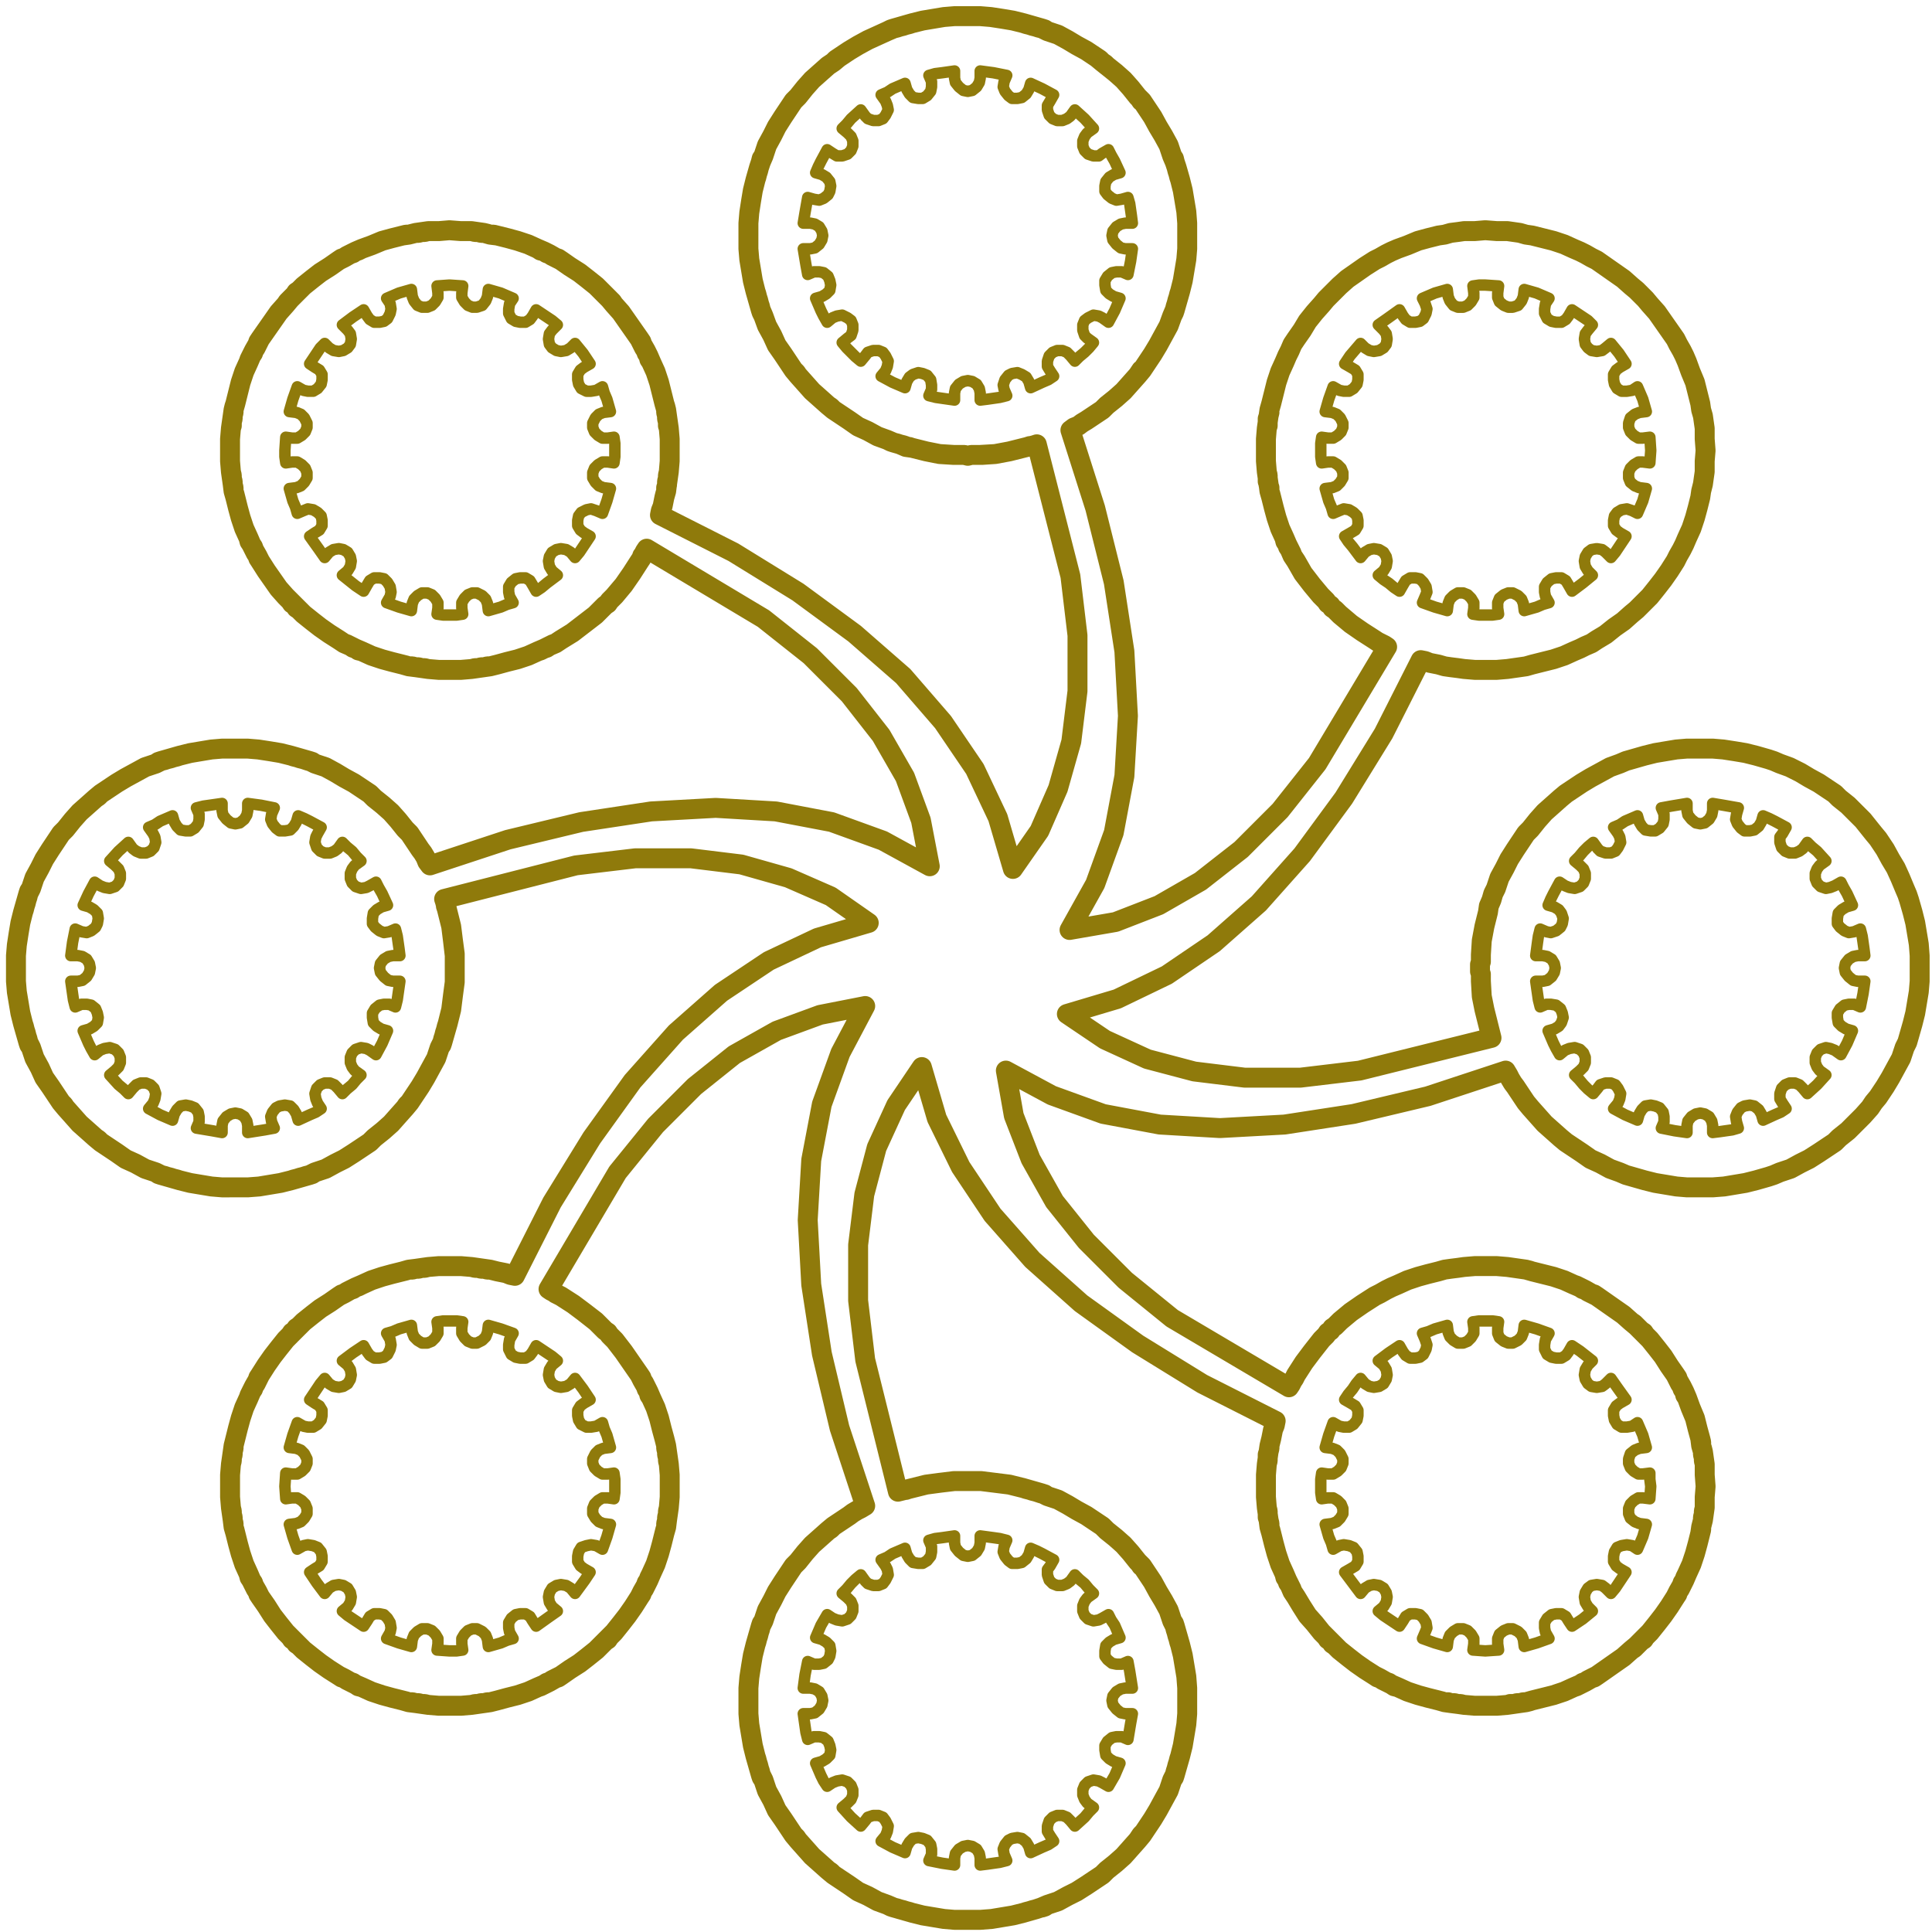 <svg xmlns="http://www.w3.org/2000/svg" width="200" height="200" viewBox="0 0 200 200"><g fill="none" stroke="#8f7a0b" stroke-linecap="round" stroke-linejoin="round" stroke-miterlimit="10"><path d="M158.979 101.58h.732l.458-.092.458-.366.275-.458.092-.458-.092-.458-.275-.457-.458-.275-.458-.092h-.732l.183-1.373.092-.641.183-.733.64.275.459.091.55-.183.457-.366.183-.366.092-.55-.183-.55-.275-.366-.458-.274-.641-.183.275-.642.274-.549.641-1.19.55.366.458.183.55.092.549-.184.366-.366.183-.458v-.55l-.183-.457-.366-.366-.55-.458.458-.458.458-.55.458-.457.55-.458.457.64.275.275.55.184h.549l.458-.184.274-.366.275-.55-.091-.549-.184-.366-.457-.641.64-.275.55-.366 1.282-.55.183.641.275.458.366.367.55.091h.458l.457-.275.367-.457.091-.458v-.55l-.274-.64 1.007-.184 1.648-.275v.733l.092.458.366.458.458.366.458.092.458-.092.458-.366.274-.458.092-.458v-.733l1.099.184 1.557.274-.184.641-.091.55.183.458.366.457.367.275h.55l.457-.091.458-.367.275-.458.183-.64.64.274.55.275 1.19.64-.366.642-.274.366v.55l.183.55.366.365.458.184h.55l.457-.184.367-.274.457-.641.458.458.55.457.916 1.008-.642.458-.274.366-.183.458v.55l.183.457.366.366.55.184.457-.092.458-.183.641-.366.275.549.366.641.55 1.19-.641.184-.458.274-.366.367-.092.55v.549l.275.366.458.366.457.183.55-.091.64-.275.184.733.092.64.091.642.092.732h-.733l-.458.092-.458.275-.366.457-.091.458.091.458.366.458.458.366.458.092h.733l-.183 1.282-.275 1.374-.641-.275h-.55l-.457.091-.458.367-.275.458v.458l.092.549.366.366.458.275.64.183-.549 1.282-.64 1.19-.642-.457-.458-.183-.457-.092-.55.183-.366.367-.183.457v.55l.183.458.274.366.642.458-.916 1.007-1.008.916-.457-.55-.367-.366-.458-.183h-.55l-.457.183-.366.367-.183.549v.55l.274.457.367.55-.55.366-.64.275-1.191.55-.183-.642-.275-.458-.458-.366-.458-.092-.55.092-.366.183-.366.458-.183.458.091.55.184.64-.641.184-.641.091-.641.092-.733.091v-.732l-.092-.458-.274-.458-.458-.275-.458-.091-.458.091-.458.275-.366.458-.092.458v.732l-1.282-.183-1.373-.275.274-.64v-.55l-.091-.458-.367-.458-.457-.183-.458-.092-.55.092-.366.366-.275.458-.183.641-.641-.275-.641-.274-1.19-.641.457-.55.184-.458.091-.549-.275-.55-.274-.366-.458-.183h-.55l-.55.183-.274.367-.458.549-.55-.458-.457-.458-.458-.55-.458-.457.55-.458.366-.366.183-.458v-.55l-.183-.457-.366-.367-.55-.183-.55.092-.457.183-.55.458-.366-.641-.275-.55-.549-1.282.641-.183.458-.275.275-.366.183-.55-.092-.457-.183-.458-.458-.367-.55-.091h-.457l-.641.275-.183-.733-.092-.641-.092-.641-.091-.641M136.726 153.87v-.733l.092-.641.64.091h.55l.458-.275.366-.366.184-.458v-.458l-.275-.549-.366-.366-.458-.183-.733-.092.183-.641.183-.641.458-1.282.641.366.458.092h.55l.457-.275.367-.458.091-.458v-.55l-.274-.457-.458-.275-.641-.366.366-.55.458-.549.366-.55.458-.549.458.55.458.274.458.092.55-.092.457-.274.275-.458.091-.458-.091-.55-.275-.458-.55-.457 1.1-.825.549-.366.55-.366.366.64.274.367.458.275h.55l.458-.092.366-.274.275-.55.091-.458-.183-.55-.275-.64.641-.183.641-.275 1.282-.366.092.732.183.458.366.366.458.275h.55l.458-.183.366-.366.275-.458v-.55l-.092-.64.641-.092h1.374l.64.091-.09.641v.55l.182.458.458.366.458.183h.458l.55-.275.366-.366.183-.458.091-.732.641.183.641.183 1.283.458-.367.64-.091.55v.458l.274.55.458.274.458.092h.55l.457-.275.275-.366.366-.641.825.55 1.282 1.007-.458.457-.275.458-.091.55.091.458.275.458.366.274.55.092.549-.092.366-.274.55-.55.64.916.917 1.282-.641.366-.367.275-.274.458v.55l.091.457.275.458.458.275h.55l.549-.092.549-.366.275.64.274.642.367 1.282-.733.092-.458.183-.458.366-.183.55v.457l.183.458.367.366.458.275h.457l.733-.091v.64l.092.733-.092 1.282-.733-.091h-.457l-.458.274-.367.367-.183.458v.55l.183.457.458.366.458.183.733.092-.183.641-.184.641-.549 1.282-.55-.366-.549-.092-.55.092-.457.183-.275.458-.091.458v.55l.274.457.367.275.64.366-.366.55-.366.549-.366.55-.458.549-.55-.55-.366-.274-.55-.092-.549.092-.366.274-.275.458-.091.458.091.55.275.457.458.458-1.008.825-1.099.732-.366-.55-.275-.457-.457-.275h-.55l-.458.092-.458.366-.274.458v.55l.091.457.367.641-1.283.458-1.282.366-.091-.732-.183-.458-.367-.366-.55-.275h-.457l-.458.183-.458.366-.183.458v.55l.092.64-1.374.092-1.282-.091.092-.641v-.55l-.275-.458-.366-.366-.458-.183h-.55l-.458.275-.366.366-.183.458-.092.732-.64-.183-.642-.183-1.282-.458.275-.64.183-.459-.091-.55-.275-.457-.366-.366-.458-.092h-.55l-.458.275-.274.458-.367.55-.55-.367-.549-.366-.549-.367-.55-.458.55-.458.275-.457.091-.55-.091-.458-.275-.458-.458-.274-.55-.092-.457.092-.458.274-.458.55-.824-1.1-.824-1.098.64-.366.459-.275.274-.458v-.55l-.091-.457-.367-.458-.457-.183-.55-.092-.458.092-.64.366-.184-.64-.275-.642-.366-1.282.733-.092.458-.183.366-.366.275-.458v-.55l-.184-.457-.366-.367-.458-.274h-.55l-.64.091-.092-.64v-.642M83.155 25.756h.732l.458-.092.458-.366.275-.458.091-.458-.091-.458-.275-.458-.458-.274-.458-.092h-.732l.183-1.099.275-1.556.64.183.55.091.458-.183.458-.366.183-.366.092-.55-.092-.458-.366-.458-.458-.274-.641-.184.275-.64.274-.55.641-1.19.55.366.458.275h.55l.549-.184.366-.366.183-.458v-.55l-.183-.457-.366-.366-.55-.458.458-.458.458-.55 1.007-.915.458.64.275.275.55.184h.549l.458-.184.274-.366.275-.55-.092-.457-.183-.458-.458-.641.641-.275.55-.366 1.282-.55.183.641.275.458.366.367.55.091h.457l.458-.275.367-.457.091-.458v-.55l-.275-.64.641-.184.733-.092.641-.091.641-.092v.733l.092.458.366.458.458.366.458.092.458-.092.457-.366.275-.458.092-.458v-.733l1.373.183 1.374.275-.275.641-.091.55.183.458.366.457.366.275h.55l.458-.091.458-.367.274-.458.184-.64 1.19.549 1.19.64-.366.642-.275.458v.458l.184.55.366.365.458.184h.55l.457-.184.366-.274.458-.641 1.008.915.915 1.008-.64.458-.275.366-.184.458v.55l.184.457.366.366.55.184h.549l.366-.275.641-.367.275.55.366.641.55 1.19-.641.184-.458.274-.367.458-.091.458v.55l.275.366.457.366.458.183.55-.091.64-.183.184.64.092.642.091.64.092.733h-.733l-.458.092-.458.274-.366.458-.092.458.092.458.366.458.458.366.458.092h.733l-.183 1.282-.275 1.374-.641-.275h-.55l-.458.091-.457.367-.275.458v.457l.091.55.367.366.458.275.64.183-.274.641-.275.641-.64 1.19-.642-.457-.366-.183-.55-.092-.55.275-.365.274-.184.458v.55l.184.55.274.274.641.458-.457.55-.458.457-.55.458-.458.458-.458-.55-.366-.366-.458-.183h-.55l-.457.183-.366.366-.184.55v.55l.275.457.367.55-.55.366-.641.275-1.19.55-.184-.642-.274-.458-.458-.274-.458-.184-.55.092-.366.183-.366.458-.183.55.091.457.275.641-.733.183-.64.092-.642.092-.732.091v-.732l-.092-.458-.275-.458-.457-.275-.458-.091-.458.091-.458.275-.366.458-.092.458v.732l-1.282-.183-.641-.092-.733-.183.275-.64v-.459l-.091-.549-.367-.458-.458-.183-.457-.092-.55.184-.366.274-.275.458-.183.641-.641-.275-.641-.274-1.19-.641.457-.55.183-.458.092-.55-.275-.549-.274-.366-.458-.183h-.55l-.55.183-.274.366-.458.55-.55-.458-.457-.458-.458-.458-.458-.55.55-.457.366-.275.183-.55v-.549l-.183-.458-.366-.274-.55-.275-.55.092-.457.183-.55.458-.366-.641-.275-.55-.55-1.282.642-.183.458-.275.366-.366.092-.55-.092-.457-.183-.458-.458-.367-.458-.091h-.55l-.64.275-.183-1.008-.275-1.648M83.155 177.404h.732l.458-.092.458-.366.275-.458.091-.458-.091-.457-.275-.458-.458-.275-.458-.092h-.732l.183-1.373.275-1.374.64.275h.55l.458-.092.458-.366.183-.366.092-.55-.092-.55-.366-.366-.458-.274-.641-.183.275-.641.274-.641.641-1.1.55.367.458.183.55.092.549-.183.366-.367.183-.458v-.55l-.183-.457-.366-.366-.55-.458.458-.458.458-.55.458-.457.55-.458.457.64.275.275.55.184h.549l.458-.184.274-.366.275-.55-.092-.549-.183-.366-.458-.641.641-.275.55-.366 1.282-.55.183.642.275.457.366.367.55.091h.457l.458-.274.367-.458.091-.458v-.55l-.275-.64.641-.184.733-.091.641-.092.641-.092v.733l.092.458.366.458.458.366.458.092.458-.092.457-.366.275-.458.092-.458v-.733l1.373.184.641.091.733.183-.275.641-.091.55.183.458.366.458.366.274h.55l.458-.091.458-.367.274-.457.184-.642.64.275.55.275 1.19.641-.366.641-.275.366v.55l.184.55.366.365.458.184h.55l.457-.184.366-.274.458-.641.458.458.55.457.458.55.457.458-.64.458-.275.366-.184.458v.55l.184.457.366.367.55.183.549-.092.366-.183.641-.366.275.55.366.549.55 1.282-.641.183-.458.274-.367.367-.091.55v.549l.275.366.457.366.458.092h.55l.64-.275.184 1.007.275 1.74h-.733l-.458.092-.458.275-.366.458-.092.457.092.458.366.458.458.366.458.092h.733l-.183 1.007-.275 1.649-.641-.275h-.55l-.458.092-.457.366-.275.458v.458l.091.549.367.366.458.275.64.183-.274.641-.275.641-.64 1.1-.642-.367-.366-.183-.55-.092-.55.183-.365.367-.184.457v.55l.184.458.274.366.641.458-.457.458-.458.55-1.008.915-.458-.55-.366-.366-.458-.183h-.55l-.457.183-.366.367-.184.549v.55l.275.457.367.55-.55.366-.641.275-1.19.55-.184-.642-.274-.458-.458-.366-.458-.091-.55.091-.366.183-.366.458-.183.458.091.55.275.64-.733.184-.64.091-.642.092-.732.091v-.732l-.092-.458-.275-.458-.457-.275-.458-.091-.458.091-.458.275-.366.458-.092.458v.732l-1.282-.183-1.374-.275.275-.64v-.55l-.091-.458-.367-.458-.458-.183-.457-.091-.55.091-.366.366-.275.458-.183.641-1.282-.55-1.19-.64.457-.55.183-.458.092-.549-.275-.55-.274-.366-.458-.183h-.55l-.55.183-.274.367-.458.549-1.007-.916-.916-1.007.55-.458.366-.366.183-.458v-.55l-.183-.457-.366-.367-.55-.183-.55.092-.457.183-.55.366-.366-.55-.275-.549-.55-1.282.642-.183.458-.275.366-.366.092-.55-.092-.457-.183-.458-.458-.366-.458-.092h-.55l-.64.275-.183-.733-.092-.64-.092-.642-.091-.641M29.583 45.261l.641.092h.55l.458-.275.366-.366.183-.458v-.458l-.275-.55-.366-.366-.458-.183-.732-.091.183-.641.183-.641.458-1.282.64.366.459.091h.55l.457-.274.366-.458.092-.458v-.55l-.275-.457-.458-.275-.55-.366.367-.55.367-.55.366-.549.458-.458.458.458.457.275.55.092.458-.092.458-.275.274-.366.092-.55-.092-.549-.274-.366-.55-.55 1.1-.824 1.098-.732.366.64.275.367.458.275h.55l.457-.092.367-.275.274-.55.092-.457-.092-.55-.366-.549 1.282-.55 1.282-.366.092.733.183.458.366.458.458.183h.55l.457-.183.367-.367.274-.458v-.457l-.091-.733 1.282-.092 1.373.092-.091.733v.457l.275.458.366.367.458.183h.458l.55-.183.365-.458.184-.458.091-.733.641.183.641.184 1.282.55-.366.549-.092.549v.458l.275.55.458.274.458.092h.55l.457-.275.275-.366.366-.641.55.366.549.366.55.366.549.458-.55.55-.274.366-.092.55.092.549.274.366.458.275.458.092.55-.092.458-.275.457-.458.825 1.008.732 1.099-.64.366-.367.275-.275.458v.549l.092.458.274.458.55.274h.458l.55-.091.64-.366.183.64.275.642.366 1.282-.732.091-.458.183-.366.367-.275.55v.457l.183.458.366.366.458.275h.55l.64-.092.092.641v1.374l-.091.641-.641-.092h-.55l-.458.275-.366.366-.183.458v.55l.275.458.366.366.458.183.732.092-.183.64-.183.642-.458 1.282-.64-.275-.55-.183-.458.091-.55.275-.274.367-.092.457v.55l.275.458.366.274.641.367-.366.55-.366.549-.367.55-.458.549-.457-.55-.458-.275-.55-.091-.458.091-.458.275-.274.458-.092.458.092.55.274.457.55.458-1.099.824-.55.458-.549.366-.366-.64-.275-.459-.458-.274h-.55l-.457.091-.458.367-.275.458v.549l.092.458.366.64-.64.184-.642.275-1.282.366-.091-.733-.184-.457-.366-.367-.55-.274h-.457l-.458.183-.366.366-.275.458v.55l.091.64-.64.092h-1.374l-.641-.092.091-.64v-.55l-.274-.458-.367-.366-.458-.183h-.549l-.458.274-.366.367-.183.457-.092.733-.641-.183-.641-.183-1.282-.458.366-.641.092-.458-.092-.55-.274-.457-.367-.367-.458-.091h-.55l-.457.274-.275.458-.366.641-.824-.55-1.374-1.098.55-.458.274-.458.092-.55-.092-.457-.274-.458-.458-.275-.458-.091-.55.091-.457.275-.458.55-.641-.916-.916-1.282.55-.367.457-.274.275-.458v-.55l-.092-.457-.366-.367-.458-.275-.55-.091-.457.183-.641.275-.183-.641-.275-.641-.366-1.282.732-.092.458-.183.366-.366.275-.458v-.55l-.183-.458-.366-.366-.458-.275h-.55l-.64.092-.092-.641v-.641l.091-1.374M29.583 152.496l.641.091h.55l.458-.275.366-.366.183-.458v-.458l-.275-.549-.366-.366-.458-.183-.732-.092.183-.641.183-.641.458-1.282.64.366.459.092h.55l.457-.275.366-.458.092-.458v-.55l-.275-.457-.458-.275-.55-.366.367-.55.367-.549.366-.55.458-.549.458.55.457.274.55.092.458-.092.458-.274.274-.458.092-.458-.092-.55-.274-.458-.55-.457 1.1-.825 1.098-.732.366.64.275.367.458.275h.55l.457-.092.367-.274.274-.55.092-.458-.092-.55-.366-.64.641-.183.641-.275 1.282-.366.092.732.183.458.366.366.458.275h.55l.457-.183.367-.366.274-.458v-.55l-.091-.64.64-.092h1.374l.641.091-.091.641v.55l.275.458.366.366.458.183h.458l.55-.275.365-.366.184-.458.091-.732.641.183.641.183 1.282.458-.366.64-.092.55v.458l.275.55.458.274.458.092h.55l.457-.275.275-.366.366-.641.55.366.549.366.55.367.549.458-.55.457-.274.458-.092.55.092.458.274.458.458.274.458.092.55-.092.458-.274.457-.55.825 1.099.366.55.366.549-.64.366-.367.275-.275.458v.55l.092.457.274.458.55.275h.458l.55-.092.64-.366.183.64.275.642.366 1.282-.732.092-.458.183-.366.366-.275.55v.457l.183.458.366.366.458.275h.55l.64-.091.092.64v1.374l-.091.641-.641-.091h-.55l-.458.274-.366.367-.183.458v.55l.275.457.366.366.458.183.732.092-.183.641-.183.641-.458 1.282-.64-.366-.55-.092-.458.092-.55.183-.274.458-.092.458v.55l.275.457.366.275.641.366-.55.824-1.007 1.374-.457-.55-.458-.274-.55-.092-.458.092-.458.274-.274.458-.092.458.092.55.274.457.55.458-.916.641-1.282.916-.366-.55-.275-.457-.458-.275h-.55l-.457.092-.458.366-.275.458v.55l.092.457.366.641-.64.183-.642.275-1.282.366-.091-.732-.184-.458-.366-.366-.55-.275h-.457l-.458.183-.366.366-.275.458v.55l.091.64-.64.092h-.733l-1.282-.091.091-.641v-.55l-.274-.458-.367-.366-.458-.183h-.549l-.458.275-.366.366-.183.458-.092.732-.641-.183-.641-.183-1.282-.458.366-.64.092-.459-.092-.55-.274-.457-.367-.366-.458-.092h-.55l-.457.275-.275.458-.366.55-.55-.367-.549-.366-.55-.367-.549-.458.55-.458.274-.457.092-.55-.092-.458-.274-.458-.458-.274-.458-.092-.55.092-.457.274-.458.55-.824-1.1-.733-1.098.55-.366.457-.275.275-.458v-.55l-.092-.457-.366-.458-.458-.183-.55-.092-.457.092-.641.366-.458-1.282-.366-1.282.732-.092.458-.183.366-.366.275-.458v-.55l-.183-.457-.366-.367-.458-.274h-.55l-.64.091-.092-1.282.091-1.373M39.748 99.29l-.366.458-.092.458.092.458.366.458.458.366.458.092h.733l-.184 1.282-.091.641-.183.733-.641-.275h-.55l-.458.091-.458.367-.274.458v.458l.091.549.367.366.457.275.642.183-.275.641-.275.641-.64 1.19-.642-.457-.366-.183-.55-.092-.55.183-.365.367-.184.457v.55l.184.458.274.366.641.458-.458.458-.457.55-.55.457-.458.458-.458-.55-.366-.366-.458-.183h-.55l-.457.183-.366.367-.184.549.092.55.183.457.366.55-.549.366-.641.275-1.19.55-.184-.642-.274-.458-.367-.366-.55-.092-.549.092-.366.183-.366.458-.183.458.091.55.275.64-1.007.184-1.74.274v-.732l-.092-.458-.275-.458-.457-.275-.458-.091-.458.091-.458.275-.366.458-.092.458v.732l-1.007-.183-1.649-.275.275-.64v-.55l-.092-.458-.366-.458-.458-.183-.458-.092-.549.092-.366.366-.275.458-.183.641-.641-.275-.641-.274-1.19-.641.457-.55.183-.458.092-.549-.183-.55-.367-.366-.457-.183h-.55l-.458.183-.366.367-.458.549-.458-.458-.55-.458-.915-1.007.55-.458.366-.366.183-.458v-.55l-.183-.457-.367-.367-.549-.183-.55.092-.457.183-.55.458-.366-.641-.275-.55-.55-1.282.642-.183.458-.275.366-.366.092-.55-.092-.457-.183-.458-.458-.367-.458-.091h-.55l-.64.275-.184-.733-.091-.641-.092-.641-.091-.641h.732l.458-.092.458-.366.275-.458.091-.458-.091-.458-.275-.457-.458-.275-.458-.092h-.732l.183-1.373.275-1.374.64.275.55.091.458-.183.458-.366.183-.366.092-.55-.092-.55-.366-.366-.458-.274-.641-.183.55-1.191.64-1.19.55.366.458.183.549.092.55-.184.366-.366.183-.458v-.55l-.183-.457-.367-.366-.549-.458.916-1.008 1.007-.915.458.64.366.275.458.184h.55l.457-.184.367-.366.183-.55-.092-.549-.183-.366-.458-.641.641-.275.55-.366 1.282-.55.183.641.275.458.366.367.55.091h.457l.458-.275.366-.457.092-.458v-.55l-.275-.64.733-.184.641-.091.641-.092.641-.092v.733l.092.458.366.458.458.366.458.092.458-.092.457-.366.275-.458.092-.458v-.733l1.373.184 1.374.274-.275.641-.091.55.183.458.366.457.366.275h.55l.55-.091.366-.367.274-.458.183-.64.641.274.55.275 1.19.64-.366.642-.183.366-.092.55.184.55.366.365.458.184h.55l.457-.184.366-.274.458-.641.458.458.55.457.457.55.458.458-.64.458-.275.366-.184.458v.55l.184.457.366.366.55.184.549-.092.366-.183.641-.366.275.549.366.641.55 1.19-.642.184-.457.274-.367.367-.091.55v.549l.274.366.458.366.458.183.55-.091.64-.275.184.733.091.64.092.642.092.732h-.733l-.458.092-.458.275M136.726 46.635v-.733l.092-.64.64.09h.55l.458-.274.366-.366.184-.458v-.458l-.275-.55-.366-.366-.458-.183-.733-.091.183-.641.183-.641.458-1.282.641.366.458.091h.55l.457-.274.367-.458.091-.458v-.55l-.274-.457-.458-.275-.641-.366.55-.825 1.098-1.282.458.458.458.275.458.092.55-.092.457-.275.275-.366.091-.55-.091-.549-.275-.366-.55-.55.916-.64 1.282-.916.367.64.274.367.458.275h.55l.458-.092.366-.275.275-.55.091-.457-.183-.55-.275-.549.641-.275.641-.274 1.282-.367.092.733.183.458.366.458.458.183h.55l.458-.183.366-.367.275-.458v-.457l-.092-.733.641-.092h.641l1.374.092-.092.733v.457l.183.458.458.367.458.183h.458l.55-.183.366-.458.183-.458.091-.733.641.183.641.184 1.283.55-.367.549-.091.549v.458l.274.55.458.274.458.092h.55l.457-.275.275-.366.366-.641.55.366.55.366.549.366.458.458-.458.55-.275.366-.091.55.091.549.275.366.366.275.55.092.549-.092.366-.275.55-.458.824 1.008.733 1.099-.641.366-.367.275-.274.458v.549l.091.458.275.458.458.274h.55l.549-.091.549-.366.55 1.282.366 1.282-.733.091-.458.183-.458.367-.183.55v.457l.183.458.367.366.458.275h.457l.733-.092.092 1.374-.092 1.282-.733-.092h-.457l-.458.275-.367.366-.183.458v.55l.183.458.458.366.458.183.733.092-.183.64-.184.642-.549 1.282-.55-.275-.549-.183-.55.091-.457.275-.275.367-.091.457v.55l.274.458.367.274.64.367-.366.55-.366.549-.366.55-.458.549-.55-.55-.366-.275-.55-.091-.549.091-.366.275-.275.458-.091.458.091.55.275.457.458.458-1.008.824-1.099.824-.366-.64-.275-.459-.457-.274h-.55l-.458.091-.458.367-.274.458v.549l.091.458.367.64-.642.184-.64.275-1.283.366-.091-.733-.183-.457-.367-.367-.55-.274h-.457l-.458.183-.458.366-.183.458v.55l.092.64-.641.092h-1.374l-.64-.092.09-.64v-.55l-.274-.458-.366-.366-.458-.183h-.55l-.458.274-.366.367-.183.457-.092.733-.64-.183-.642-.183-1.282-.458.275-.641.183-.458-.091-.55-.275-.457-.366-.367-.458-.091h-.55l-.458.274-.274.458-.367.641-.55-.366-.549-.458-.549-.366-.55-.458.55-.458.275-.458.091-.55-.091-.457-.275-.458-.458-.275-.55-.091-.457.091-.458.275-.458.55-.824-1.1-.458-.549-.366-.55.64-.366.459-.274.274-.458v-.55l-.091-.457-.367-.367-.457-.275-.55-.091-.458.183-.64.275-.184-.641-.275-.641-.366-1.282.733-.092.458-.183.366-.366.275-.458v-.55l-.184-.458-.366-.366-.458-.275h-.55l-.64.092-.092-.641v-.641" stroke-width="1.183"/><path d="M131.415 42.697l-.092.367-.091.274v.733l-.092.275-.091 1.098v2.29l.091 1.099.092.366v.641l.091.275v.091l.092.275v.366l.091.275.092.366.275 1.1.274 1.007.367 1.099.458 1.007.091.366.183.275.092.275.183.274.183.367.092.274.183.275.183.275.733 1.282.915 1.19.916 1.1.092.09.183.184.275.275.183.274.274.184.184.274.274.183.275.275.183.183.092.092 1.099.916 1.19.824 1.282.824.275.183.275.183h.091l.367.183.274.184-7.234 12.088-3.846 4.853-4.03 4.03-4.212 3.296-4.304 2.473-4.487 1.74-4.762.824 2.656-4.762 1.923-5.312 1.099-5.86.366-6.228-.366-6.685-1.1-7.142-1.922-7.693-2.565-8.058.367-.275.458-.183.366-.275.458-.275.275-.183.274-.183.275-.183.275-.183.274-.183.275-.183.275-.275.183-.183.916-.733.824-.733.733-.824.732-.824.183-.275.183-.274h.092l.183-.275.183-.275.183-.275.184-.274.183-.275.183-.275.55-.915.549-1.008.55-1.007.366-1.007.183-.367.091-.274.092-.367.091-.274.092-.367.092-.275.091-.366.092-.275.274-1.098.184-1.1.183-1.098.091-1.1V23.1l-.091-1.19-.183-1.1-.184-1.098-.274-1.099-.092-.275-.091-.366-.092-.275-.092-.366-.091-.275-.092-.274-.091-.367-.183-.274-.367-1.1-.55-1.007-.549-.915-.55-1.008-.182-.275-.183-.274-.184-.275-.183-.275-.183-.274-.183-.275h-.092l-.183-.275-.183-.183-.732-.916-.733-.824-.824-.733-.916-.732-.183-.183-.275-.183-.275-.275-.274-.183-.275-.183-.275-.184-.274-.183-.275-.183-1.008-.55-.915-.549-1.008-.55-1.099-.366-.274-.183-.275-.091-.366-.092-.275-.091-.366-.092-.275-.092-.366-.091-.275-.092-1.099-.274-1.099-.184-1.19-.183-1.1-.091h-2.655l-1.099.091-1.099.183-1.099.184-1.098.274-.275.092-.367.091-.274.092-.367.092-.274.091-.367.092-.274.091-.367.183-1.007.458-1.007.458-1.008.55-.915.55-.275.182-.275.183-.274.184-.275.183-.275.183-.275.275-.274.183-.275.183-.824.732-.824.733-.733.824-.733.916-.183.183-.275.275-.183.275-.183.274-.183.275-.183.275-.183.274-.183.275-.641 1.008-.458.915-.55 1.008-.366 1.099-.183.274-.092.367-.091.274-.092.275-.092.366-.091.275-.092.366-.091.275-.275 1.099-.183 1.099-.183 1.19-.092 1.1v2.655l.092 1.099.183 1.099.183 1.099.275 1.098.091.275.092.366.091.275.092.367.092.274.091.367.092.274.183.367.366 1.007.55 1.007.458 1.008.64.915.184.275.183.275.183.274.183.275.183.275.183.275.275.274.183.275.733.824.733.824.824.733.824.733.275.183.274.275.275.183.275.183.275.183.274.183.275.183.275.183.915.641 1.008.458 1.007.55 1.007.366.367.183.274.092.367.091.274.092.367.092.274.091v.092h.367l.275.091 1.465.367 1.373.274 1.466.092h1.098l.367.091.366-.091h1.099l1.374-.092 1.465-.274 1.465-.367.366-.091.275-.092h.092l.366-.091.275-.092 3.48 13.645.732 6.135v5.77l-.641 5.22-1.374 4.853-1.923 4.395-2.747 3.938-1.557-5.311-2.38-5.037-3.297-4.854-4.121-4.761-5.037-4.396-5.86-4.304-6.686-4.12-7.6-3.847.091-.458.183-.458.092-.458.092-.458.091-.366.092-.275v-.366l.091-.275v-.366l.092-.366v-.275l.091-.366.092-1.1v-2.289l-.092-1.098-.091-.275v-.366l-.092-.367v-.274l-.091-.367v-.274l-.092-.367-.091-.275-.275-1.098-.275-1.1-.366-1.098-.458-1.008-.183-.274-.092-.367-.183-.274-.092-.275-.183-.275-.183-.366-.091-.275-.184-.274-.64-.916-.642-.916-.64-.916-.733-.824-.183-.275-.275-.274-.183-.184-.275-.274-.275-.275-.183-.183-.275-.275-.183-.183-.916-.733-.824-.64-1.007-.642-.916-.64-.274-.184-.275-.091-.367-.184-.274-.183-.275-.091-.275-.183-.366-.092-.275-.183-1.007-.458-1.099-.366-1.007-.275-1.1-.275-.365-.091h-.367l-.274-.092-.367-.091h-.275l-.366-.092h-.275l-.366-.092h-1.099l-1.19-.091-1.1.091h-1.098l-.366.092h-.275l-.366.092h-.275l-.366.091-.367.092h-.274l-.367.091-1.099.275-1.007.275-1.099.458-1.007.366-.366.183-.275.092-.275.183-.275.091-.366.183-.275.184-.274.091-.275.183-.916.641-1.007.641-.824.641-.916.733-.183.183-.275.275-.275.183-.183.275-.275.274-.183.184-.274.274-.184.275-.732.824-.641.916-.641.916-.641.916-.183.274-.092.275-.183.366-.183.275-.092.275-.183.274-.183.367-.092.274-.458 1.008-.366 1.099-.275 1.099-.274 1.098-.092.275-.092.367v.274l-.091.367v.274l-.092.367v.366l-.091.275-.092 1.098v2.29l.092 1.099.091.366v.275l.092.366v.275l.091.366v.366l.092.275.092.366.274 1.1.275 1.007.366 1.099.458 1.007.092.366.183.275.183.275.092.274.183.367.183.274.092.275.183.275.64 1.007.642.916.64.916.733.824.184.183.274.275.183.274.275.184.183.274.275.183.275.275.183.183.916.733.824.641.916.641 1.007.641.275.183.274.183.275.092.366.183.275.183.275.092.275.183.366.091 1.007.458 1.1.367 1.006.274 1.1.275.366.092.274.091h.367l.366.092h.275l.366.091h.275l.366.092 1.099.092h2.29l1.098-.092.366-.092h.275l.366-.091h.275l.367-.092h.274l.367-.091.366-.092 1.007-.275 1.1-.274 1.098-.367 1.007-.458.275-.091.366-.183.275-.092.275-.183.366-.183.275-.092.275-.183.274-.183 1.19-.733 1.191-.915 1.19-.916.092-.092.183-.183.275-.275.183-.183.275-.274.275-.184.183-.274.275-.275.183-.183.091-.092.916-1.099.824-1.19.824-1.282.184-.275.091-.275.092-.091.183-.366.183-.275 12.088 7.234 4.853 3.846 4.03 4.03 3.296 4.212 2.473 4.304 1.648 4.487.916 4.762-4.853-2.655-5.312-1.924-5.769-1.098-6.227-.367-6.685.367-7.235 1.098-7.6 1.832-8.059 2.656-.275-.367-.183-.458-.274-.457-.275-.367-.183-.274-.183-.275-.184-.275-.183-.275-.183-.274-.183-.275-.275-.275-.183-.183-.733-.916-.732-.824-.824-.732-.916-.733-.183-.183-.275-.275-.275-.183-.274-.183-.275-.183-.275-.184-.275-.183-.274-.183-1.008-.55-.915-.549-1.008-.55-1.099-.365-.274-.184-.275-.091h-.092l-.274-.092-.275-.091-.366-.092-.275-.092-.366-.091-.275-.092-1.099-.274-1.099-.184-1.19-.183-1.1-.091H22.99l-1.099.091-1.099.183-1.099.184-1.099.274-.274.092-.367.091-.274.092-.367.092-.274.091-.367.092-.274.091-.275.184-1.099.366-1.007.55-1.008.549-.915.55-.275.182-.275.183-.275.184-.274.183-.275.183-.275.183-.274.275-.275.183-.824.733-.825.732-.732.824-.733.916-.183.183-.275.275-.183.275-.183.274-.183.275-.183.275-.183.275-.184.274-.64 1.008-.458.915-.55 1.008-.366 1.099-.183.274-.092.275-.091.366-.092.275-.092.366-.091.275-.092.366-.091.275-.275 1.099-.183 1.099-.183 1.19-.092 1.1v2.655l.092 1.099.183 1.099.183 1.099.275 1.099.091.274.092.367.091.274.092.367.092.274.091.367.092.274.183.275.366 1.099.55 1.007.457 1.008.641.915.184.275.183.275.183.275.183.274.183.275.183.275.275.274.183.275.733.824.732.825.825.732.824.733.275.183.274.275.275.183.275.183.274.183.275.183.275.183.275.183.915.642 1.008.457 1.007.55 1.099.366.275.183.274.092.367.091.274.092.367.092.274.091.367.092.274.091 1.1.275 1.098.183 1.1.183 1.098.092H25.645l1.191-.092 1.1-.183 1.098-.183 1.099-.275.275-.091.366-.092.275-.091.366-.092.275-.092.366-.091.275-.092.274-.183 1.1-.366 1.007-.55.915-.457 1.008-.642.274-.183.275-.183.275-.183.275-.183.274-.183.275-.183.275-.275.183-.183.916-.733.824-.732.732-.825.733-.824.183-.275.275-.274.183-.275.183-.275.183-.274.184-.275.183-.275.183-.275.55-.915.549-1.008.55-1.007.365-1.099.184-.275.091-.274.092-.367.091-.274.092-.367.091-.274.092-.367.092-.274.366-1.466.183-1.465.183-1.373v-.092.092l-.183 1.373-.183 1.465-.366 1.466-.184.64-.183.642-.183.64-.275.55-.366 1.099-.55 1.007-.549 1.008-.55.915-.365.55-.367.55-.366.549-.458.55-.733.823-.732.825-.824.732-.916.733-.458.458-.55.366-.549.366-.55.366-1.007.642-.915.457-1.008.55-1.099.366-.55.275-.64.183-.641.183-.641.183-1.099.275-1.099.183-1.099.183-1.19.092H22.99l-1.099-.092-1.099-.183-1.099-.183-1.099-.275-.64-.183-.642-.183-.64-.183-.55-.275-1.099-.366-1.007-.55-1.008-.457-.915-.642-.55-.366-.55-.366-.549-.366-.55-.458-.823-.733-.825-.732-.732-.825-.733-.824-.458-.55-.366-.549-.366-.55-.367-.549-.64-.915-.458-1.008-.55-1.007-.366-1.099-.275-.55-.183-.64-.183-.641-.183-.641-.275-1.1-.183-1.098-.183-1.1-.092-1.098.092 1.099.183 1.099.183 1.099.275 1.099.183.64.183.642.183.64.275.55.366 1.099.55 1.007.457 1.008.641.915.367.55.366.55.366.549.458.55.733.823.732.825.825.732.824.733.55.458.549.366.55.366.549.366.915.642 1.008.457 1.007.55 1.099.366.55.275.64.183.641.183.641.183 1.1.275 1.098.183 1.1.183 1.098.092h2.656l1.19-.092 1.1-.183 1.098-.183 1.099-.275.64-.183.642-.183.64-.183.55-.275 1.1-.366 1.007-.55.915-.457 1.008-.642.55-.366.549-.366.549-.366.458-.458.916-.733.824-.732.732-.825.733-.824.458-.55.366-.549.367-.55.366-.549.55-.915.549-1.008.55-1.007.365-1.099.275-.55.183-.64.183-.641.184-.641.366-1.466.183-1.465.183-1.373v-2.748l-.183-1.557-.183-1.465-.366-1.465-.092-.366-.092-.366-.091-.367-.092-.275 13.645-3.48 6.136-.732h5.769l5.22.641 4.853 1.374 4.396 1.923 3.937 2.747-5.311 1.557-5.037 2.38-4.945 3.297-4.67 4.121-4.487 5.037-4.213 5.86-4.12 6.686-3.847 7.6-.458-.091-.457-.183-.458-.092-.458-.091-.733-.184-.64-.091-.642-.092-.64-.091-1.1-.092h-2.29l-1.098.092-.641.091-.641.092-.733.091-.64.184-1.1.274-1.007.275-1.099.366-1.007.458-.641.275-.55.275-.64.366-.55.275-.916.64-1.007.642-.824.64-.916.733-.458.458-.458.458-.458.458-.458.458-.732.916-.641.824-.641.915-.641 1.008-.275.55-.366.64-.275.55-.275.64-.458 1.008-.366 1.099-.275 1.007-.274 1.1-.184.732-.091.64-.092.642-.091.64-.092 1.1v2.29l.092 1.098.091.641.092.641.091.733.184.64.274 1.1.275 1.007.366 1.099.458 1.007.275.641.275.55.366.64.275.55.64.916.642 1.007.64.824.733.916.458.458.458.458.458.458.458.458.916.732.824.641.916.641 1.007.641.55.275.64.366.55.275.64.275 1.008.458 1.1.366 1.006.275 1.1.274.64.184.733.091.641.092.641.091 1.099.092h2.29l1.098-.092.641-.091.641-.092.641-.091.733-.184 1.007-.274 1.1-.275 1.098-.366 1.007-.458.641-.275.55-.275.64-.366.55-.275.916-.64 1.007-.642.824-.64.916-.733.458-.458.458-.458.458-.458.458-.458.732-.916.641-.824.641-.916.641-1.007.275-.55.366-.64.275-.55.275-.64.458-1.008.366-1.099.275-1.007.275-1.1.183-.64.091-.733.092-.64.091-.642.092-1.099v-2.29l-.092-1.098-.091-.641-.092-.641-.091-.641-.183-.733-.275-1.007-.275-1.099-.366-1.099-.458-1.007-.275-.641-.275-.55-.366-.64-.275-.55-.824-1.19-.824-1.191-.916-1.19-.091-.092-.183-.183-.275-.275-.183-.275-.275-.183-.275-.275-.183-.183-.275-.275-.183-.183-1.282-1.007-1.099-.824-1.282-.824-.366-.184-.275-.183-.366-.183-.275-.183 7.143-12.088 3.938-4.853 4.03-4.03 4.12-3.296 4.396-2.473 4.487-1.648 4.67-.916-2.564 4.854-1.923 5.31-1.099 5.77-.366 6.227.366 6.685 1.099 7.143 1.831 7.692 2.656 8.059-.458.275-.366.183-.458.275-.366.274-.55.367-.55.366-.549.366-.55.458-.823.733-.824.732-.733.824-.733.916-.458.458-.366.55-.366.549-.366.55-.641 1.007-.458.915-.55 1.008-.366 1.099-.275.55-.183.64-.183.641-.183.641-.275 1.1-.183 1.098-.183 1.19-.092 1.1v2.655l.092 1.099.183 1.099.183 1.099.275 1.099.183.64.183.642.183.64.275.55.366 1.099.55 1.007.458 1.008.64.915.367.55.366.55.366.549.458.55.733.823.733.825.824.732.824.733.55.458.549.366.55.366.549.367.915.64 1.008.458 1.007.55 1.007.366.641.275.641.183.641.183.642.183 1.098.275 1.1.183 1.098.183 1.1.092h2.655l1.19-.092 1.1-.183 1.098-.183 1.099-.275.641-.183.641-.183.55-.183.64-.275 1.1-.366 1.007-.55.915-.457 1.008-.641.55-.367.549-.366.55-.366.457-.458.916-.733.824-.732.733-.825.732-.824.458-.55.366-.549.367-.55.366-.549.55-.915.549-1.008.55-1.007.366-1.099.274-.55.183-.64.184-.641.183-.641.274-1.1.184-1.098.183-1.1.091-1.098v-2.656l-.091-1.19-.183-1.099-.184-1.099-.274-1.099-.183-.64-.184-.642-.183-.64-.274-.55-.367-1.1-.55-1.007-.549-.915-.55-1.008-.365-.55-.367-.549-.366-.549-.458-.458-.732-.916-.733-.824-.824-.732-.916-.733-.458-.458-.55-.366-.549-.366-.55-.367-1.007-.55-.915-.549-1.008-.55-1.099-.365-.549-.275-.641-.183-.641-.183-.641-.184-1.465-.366-1.465-.183-1.466-.183h-2.747l-1.557.183-1.373.183-1.465.366-.367.092-.366.092-.366.091-.367.092-3.388-13.645-.733-6.135v-5.77l.641-5.22 1.283-4.853 2.014-4.396 2.656-3.937 1.557 5.311 2.472 5.037 3.297 4.945 4.12 4.67 5.037 4.487 5.861 4.213 6.685 4.12 7.6 3.847-.09.458-.184.457-.091.458-.092.458-.183.733-.092.64-.091.642-.092.64-.091 1.1v2.29l.091 1.098.092.641.091.641.092.733.183.64.275 1.1.274 1.007.367 1.099.458 1.007.274.641.275.55.275.64.366.55.55.916.64 1.007.733.824.733.916.458.458.457.458.458.458.458.458.916.732.824.641.916.641 1.007.641.55.275.64.366.55.275.641.275 1.008.458 1.098.366 1.008.275 1.099.274.64.184.642.091.732.092.641.091 1.1.092h2.289l1.099-.092.64-.091.642-.092.64-.091.642-.184 1.098-.274 1.1-.275 1.098-.366 1.008-.458.64-.275.55-.275.641-.366.55-.275.915-.64.916-.642.916-.64.824-.733.55-.458.457-.458.458-.458.458-.458.733-.916.64-.824.642-.916.64-1.007.275-.55.367-.64.275-.55.274-.64.458-1.008.366-1.099.275-1.007.275-1.1.091-.64.184-.733.091-.64.092-.642v-1.099l.091-1.099-.091-1.19v-1.1l-.092-.64-.091-.641-.184-.641-.091-.733-.275-1.007-.275-1.099-.457-1.099-.367-1.007-.274-.641-.275-.55-.367-.64-.274-.55-.641-.916-.641-1.007-.641-.824-.733-.916-.458-.458-.458-.458-.458-.458-.549-.458-.824-.732-.916-.641-.916-.641-.915-.641-.55-.275-.64-.366-.55-.275-.641-.275-1.008-.458-1.099-.366-1.099-.275-1.098-.274-.641-.184-.641-.091-.641-.092-.641-.091-1.1-.092h-2.289l-1.099.092-.64.091-.733.092-.641.091-.641.184-1.1.274-1.007.275-1.098.366-1.008.458-.64.275-.55.275-.641.366-.55.275-1.282.824-1.19.824-1.1.916-.09.091-.184.183-.275.275-.274.183-.184.275-.274.183-.183.275-.275.275-.183.183-1.008 1.282-.824 1.099-.824 1.282-.183.366-.183.275-.183.366-.184.275-12.087-7.143-4.854-3.938-4.03-4.029-3.296-4.12-2.472-4.396-1.74-4.488-.825-4.67 4.762 2.564 5.312 1.923 5.86 1.1 6.228.365 6.685-.366 7.142-1.099 7.693-1.831 8.058-2.656.275.458.183.366.275.458.275.366.366.55.366.55.367.549.457.55.733.823.733.825.824.732.824.733.55.458.549.366.55.366.549.366.916.642 1.007.457 1.007.55 1.008.366.64.275.642.183.64.183.642.183 1.099.275 1.098.183 1.1.183 1.098.092h2.656l1.19-.092 1.1-.183 1.098-.183 1.1-.275.64-.183.641-.183.55-.183.64-.275 1.1-.366 1.007-.55.916-.457 1.007-.642.55-.366.549-.366.55-.366.457-.458.916-.733.732-.732.825-.825.732-.824.367-.55.457-.549.367-.55.366-.549.55-.915.549-1.008.55-1.007.366-1.099.274-.55.184-.64.183-.641.183-.641.275-1.1.183-1.098.183-1.1.091-1.098v-2.656l-.091-1.19-.183-1.1-.183-1.098-.275-1.099-.183-.64-.183-.642-.184-.55-.274-.64-.458-1.1-.458-1.007-.55-.915-.549-1.008-.366-.55-.367-.549-.457-.55-.367-.457-.732-.916-.825-.824-.732-.732-.916-.733-.458-.458-.55-.366-.549-.367-.55-.366-1.006-.55-.916-.549-1.1-.55-1.006-.365-.641-.275-.55-.183-.64-.184-.642-.183-1.099-.274-1.099-.184-1.19-.183-1.1-.091h-2.655l-1.099.091-1.099.183-1.098.184-1.1.274-.64.183-.641.184-.641.183-.641.275-1.008.366-1.007.55-1.007.549-.916.55-.55.365-.55.367-.549.366-.549.458-.824.733-.824.732-.733.824-.733.916-.457.458-.367.55-.366.549-.366.55-.641 1.007-.458.915-.55 1.008-.366 1.099-.275.549-.183.641-.275.641-.091.641-.366 1.465-.275 1.465-.092 1.466v.732l-.091.275v.733l.091.274v.733l.092 1.557.275 1.373.366 1.466.091.366.092.366.092.366.091.367-13.645 3.388-6.135.733h-5.77l-5.22-.641-4.853-1.282-4.395-2.015-3.938-2.656 5.22-1.557 5.128-2.472 4.854-3.297 4.67-4.12 4.487-5.037 4.304-5.861 4.121-6.685 3.846-7.6.458.09.458.184.458.092.458.091.64.183.642.092.732.091.641.092 1.1.092h2.289l1.099-.092.64-.092.642-.091.64-.092.642-.183 1.098-.275 1.1-.274 1.098-.367 1.008-.458.64-.274.55-.275.641-.275.55-.366.915-.55.916-.732.916-.641.824-.733.55-.458.457-.457.458-.458.458-.458.733-.916.64-.824.642-.916.64-1.007.275-.55.367-.64.275-.55.274-.641.458-1.007.366-1.1.275-1.007.275-1.099.091-.64.184-.733.091-.641.092-.641v-1.1l.091-1.098-.091-1.19v-1.1l-.092-.64-.091-.641-.184-.641-.091-.642-.275-1.098-.275-1.1-.457-1.098-.367-1.008-.274-.64-.275-.55-.367-.641-.274-.55-.641-.915-.641-.916-.641-.916-.733-.824-.458-.55-.458-.457-.458-.458-.549-.458-.824-.733-.916-.64-.916-.642-.915-.64-.55-.275-.64-.367-.55-.274-.641-.275-1.008-.458-1.099-.366-1.099-.275-1.098-.275-.641-.091-.641-.183-.641-.092-.641-.092h-1.1l-1.19-.091-1.099.091h-1.099l-.64.092-.733.092-.641.183-.641.091-1.1.275-1.007.275-1.098.458-1.008.366-.64.275-.55.274-.641.367-.55.274-1.007.641-.916.641-.916.641-.824.733-.458.458-.458.458-.457.458-.458.55-.733.823-.732.916-.55.916-.64.916-.367.549-.275.641-.275.55-.274.64-.458 1.008-.367 1.099-.274 1.099-.275 1.098-.183.642-.092.64-.091.642-.092.64-.091 1.1v2.289l.091 1.099.092.64.091.642.092.732.183.641.275 1.1.274 1.007.367 1.099.458 1.007.274.64.275.55.275.641.366.55.733 1.282.915 1.19.916 1.1.092.09.183.184.275.275.183.274.274.184.184.274.274.183.275.275.183.183 1.19 1.008 1.191.824 1.282.824.275.183.366.183.367.183.274.184-7.234 12.088-3.846 4.853-4.03 4.03-4.212 3.296-4.304 2.473-4.487 1.74-4.762.824 2.656-4.762 1.923-5.312 1.099-5.86.366-6.228-.366-6.685-1.1-7.142-1.922-7.693-2.565-8.058.367-.275.458-.183.366-.275.458-.275.55-.366.549-.366.55-.366.457-.458.916-.733.824-.733.733-.824.732-.824.458-.55.366-.549.367-.55.366-.549.55-.915.549-1.008.55-1.007.366-1.007.274-.641.183-.641.184-.642.183-.64.274-1.1.184-1.098.183-1.1.091-1.098V23.1l-.091-1.19-.183-1.1-.184-1.098-.274-1.099-.183-.641-.184-.641-.183-.55-.274-.64-.367-1.1-.55-1.007-.549-.915-.55-1.008-.365-.55-.367-.549-.366-.55-.458-.457-.732-.916-.733-.824-.824-.733-.916-.732-.458-.366-.55-.458-.549-.367-.55-.366-1.007-.55-.915-.549-1.008-.55-1.099-.366-.549-.274-.641-.183-.641-.184-.641-.183-1.099-.274-1.099-.184-1.19-.183-1.1-.091h-2.655l-1.099.091-1.099.183-1.099.184-1.098.274-.642.183-.64.184-.642.183-.64.274-1.008.458-1.007.458-1.008.55-.915.55-.55.365-.55.367-.549.458-.55.366-.823.732-.824.733-.733.824-.733.916-.458.458-.366.55-.366.549-.366.55-.641 1.007-.458.915-.55 1.008-.366 1.099-.275.64-.183.55-.183.641-.183.641-.275 1.099-.183 1.099-.183 1.19-.092 1.1v2.655l.092 1.099.183 1.099.183 1.099.275 1.098.183.641.183.642.183.64.275.642.366 1.007.55 1.007.458 1.008.64.915.367.55.366.55.366.549.458.55.733.823.733.824.824.733.824.733.55.458.549.366.55.366.549.366.915.641 1.008.458 1.007.55 1.007.366.641.275.641.183.641.275.642.091 1.465.367 1.373.274 1.466.092h1.098l.367.091.366-.091h.916l1.557-.092 1.465-.274 1.465-.367.366-.091.367-.092.366-.091.275-.092 3.48 13.645.732 6.135v5.77l-.641 5.22-1.374 4.853-1.923 4.395-2.747 3.938-1.557-5.311-2.38-5.037-3.297-4.854-4.121-4.761-5.037-4.396-5.86-4.304-6.686-4.12-7.6-3.847.091-.458.183-.458.092-.458.092-.458.183-.64.091-.733.092-.641.091-.641.092-1.1v-2.289l-.092-1.098-.091-.641-.092-.641-.091-.641-.183-.642-.275-1.098-.275-1.1-.366-1.098-.458-1.008-.275-.64-.275-.55-.366-.641-.275-.55-.64-.915-.642-.916-.64-.916-.733-.824-.458-.55-.458-.457-.458-.458-.458-.458-.916-.733-.824-.64-1.007-.642-.916-.64-.55-.275-.64-.367-.55-.274-.64-.275-1.008-.458-1.099-.366-1.007-.275-1.1-.275-.732-.091-.64-.183-.642-.092-.64-.092h-1.1l-1.19-.091-1.1.091h-1.098l-.641.092-.641.092-.733.183-.64.091-1.1.275-1.007.275-1.099.458-1.007.366-.641.275-.55.274-.64.367-.55.274-.916.641-1.007.641-.824.641-.916.733-.458.458-.458.458-.458.458-.458.55-.732.823-.641.916-.641.916-.641.916-.275.549-.366.641-.275.55-.275.64-.458 1.008-.366 1.099-.275 1.099-.274 1.098-.184.642-.091.64-.092.642-.091.64-.092 1.1v2.289l.092 1.099.091.64.092.642.091.732.184.641.274 1.1.275 1.007.366 1.099.458 1.007.275.64.275.55.366.641.275.55.64 1.007.642.916.64.916.733.824.458.458.458.458.458.457.458.458.916.733.824.641.916.641 1.007.641.55.366.64.275.55.275.64.274 1.008.458 1.1.367 1.006.274 1.1.275.64.183.733.092.641.091.641.092 1.099.092h2.29l1.098-.092.641-.092.641-.091.641-.092.733-.183 1.007-.275 1.1-.274 1.098-.367 1.007-.458.641-.274.55-.275.64-.275.55-.366 1.19-.733 1.191-.915 1.19-.916.092-.092.183-.183.275-.275.183-.183.275-.274.275-.184.183-.274.275-.275.183-.183 1.007-1.19.824-1.191.824-1.282.184-.275.183-.366.183-.366.183-.275 12.088 7.234 4.853 3.846 4.03 4.03 3.296 4.212 2.473 4.304 1.648 4.487.916 4.762-4.853-2.655-5.312-1.924-5.769-1.098-6.227-.367-6.685.367-7.235 1.098-7.6 1.832-8.059 2.656-.275-.367-.183-.458-.274-.457-.275-.367-.366-.55-.367-.549-.366-.55-.458-.457-.733-.916-.732-.824-.824-.732-.916-.733-.458-.458-.55-.366-.549-.367-.55-.366-1.007-.55-.915-.549-1.008-.55-1.099-.365-.55-.275-.64-.183-.641-.184-.641-.183-1.099-.274-1.099-.184-1.19-.183-1.1-.091H22.99l-1.099.091-1.099.183-1.099.184-1.099.274-.64.183-.642.184-.64.183-.55.275-1.099.366-1.007.55-1.008.549-.915.55-.55.365-.55.367-.549.366-.55.458-.823.733-.825.732-.732.824-.733.916-.458.458-.366.55-.366.549-.367.55-.64 1.007-.458.915-.55 1.008-.366 1.099-.275.549-.183.641-.183.641-.183.641-.275 1.099-.183 1.099-.183 1.19-.092 1.1v1.922-1.923l.092-1.099.183-1.19.183-1.099.275-1.099.183-.64.183-.642.183-.641.275-.55.366-1.098.55-1.008.457-.915.641-1.008.367-.55.366-.549.366-.55.458-.457.733-.916.732-.824.825-.732.824-.733.55-.458.549-.366.55-.367.549-.366.915-.55 1.008-.549 1.007-.55 1.099-.365.55-.275.64-.183.641-.184.641-.183 1.1-.274 1.098-.184 1.1-.183 1.098-.091h2.656l1.099.091 1.19.183 1.099.184 1.099.274.64.183.642.184.64.183.55.275 1.1.366 1.007.55.915.549 1.008.55.55.365.549.367.549.366.458.458.916.733.824.732.732.824.733.916.458.458.366.55.367.549.366.55.275.366.274.457.183.458.275.367 8.059-2.656 7.6-1.832 7.235-1.098 6.685-.367 6.227.367 5.77 1.098 5.31 1.924 4.854 2.655-.916-4.762-1.648-4.487-2.473-4.304-3.296-4.212-4.03-4.03-4.853-3.846L66.946 56.8l-.183.275-.183.366-.183.366-.184.275-.824 1.282-.824 1.19-1.007 1.19-.183.184-.275.275-.183.274-.275.184-.275.274-.183.183-.275.275-.183.183-.091.092-1.19.916-1.191.915-1.19.733-.55.366-.641.275-.55.275-.64.274-1.008.458-1.099.367-1.099.274-1.007.275-.733.183-.64.092-.642.091-.64.092-1.1.092h-2.29l-1.098-.092-.641-.092-.641-.091-.733-.092-.64-.183-1.1-.275-1.007-.274-1.099-.367-1.007-.458-.641-.274-.55-.275-.64-.275-.55-.366-1.007-.641-.916-.641-.824-.641-.916-.733-.458-.458-.458-.457-.458-.458-.458-.458-.732-.824-.641-.916-.641-.916-.641-1.007-.275-.55-.366-.64-.275-.55-.275-.641-.458-1.007-.366-1.1-.275-1.007-.274-1.099-.184-.64-.091-.733-.092-.641-.091-.641-.092-1.1v-2.289l.092-1.098.091-.641.092-.641.091-.641.184-.642.274-1.098.275-1.1.366-1.098.458-1.008.275-.64.275-.55.366-.641.275-.55.64-.915.642-.916.64-.916.733-.824.458-.55.458-.457.458-.458.458-.458.916-.733.824-.64 1.007-.642.916-.64.55-.275.64-.367.55-.274.64-.275 1.008-.366 1.1-.458 1.006-.275 1.1-.275.64-.091.733-.183.641-.092.641-.092h1.099l1.099-.091 1.19.091h1.1l.64.092.641.092.641.183.733.091 1.099.275 1.007.275 1.099.366 1.007.458.641.275.55.274.64.367.55.274.916.641 1.007.641.824.641.916.733.458.458.458.458.458.458.458.55.732.823.641.916.641.916.641.916.275.549.366.641.275.55.275.64.458 1.008.366 1.099.275 1.099.275 1.098.183.642.091.64.092.642.091.64.092 1.1v2.289l-.092 1.099-.091.64-.092.642-.091.732-.183.641-.092.458-.092.458-.183.458-.091.458 7.6 3.846 6.685 4.121 5.861 4.304 5.037 4.396 4.12 4.761 3.297 4.854 2.381 5.037 1.557 5.31 2.747-3.937 1.923-4.395 1.374-4.854.641-5.22v-5.769l-.733-6.135-3.48-13.645-.274.092-.366.091-.367.092-.366.091-1.465.367-1.465.274-1.557.092h-.916l-.366.091-.367-.091h-1.098L97.257 47l-1.373-.274-1.465-.367-.642-.091-.64-.275-.642-.183-.64-.275-1.008-.366-1.007-.55-1.008-.458-.915-.64-.55-.367-.55-.366-.549-.366-.55-.458-.823-.733-.824-.733-.733-.824-.733-.824-.458-.55-.366-.549-.366-.55-.366-.549-.641-.915-.458-1.008-.55-1.007-.366-1.007-.275-.641-.183-.641-.183-.642-.183-.64-.275-1.1-.183-1.098-.183-1.1-.092-1.098V23.1l.092-1.099.183-1.19.183-1.1.275-1.098.183-.641.183-.641.183-.55.275-.64.366-1.1.55-1.007.458-.915.64-1.008.367-.55.366-.549.366-.55.458-.457.733-.916.733-.824.824-.733.824-.732.55-.366.549-.458.55-.367.549-.366.915-.55 1.008-.549 1.007-.458 1.007-.458.641-.274.641-.183.641-.184.642-.183 1.098-.274 1.1-.184 1.098-.183 1.1-.091h2.655l1.099.091 1.19.183 1.1.184 1.098.274.641.183.641.184.641.183.55.274 1.098.367 1.008.55.915.549 1.008.55.55.365.549.367.55.458.457.366.916.732.824.733.733.824.732.916.458.458.366.55.367.549.366.55.55 1.007.549.915.55 1.008.366 1.099.274.64.183.55.184.641.183.641.274 1.099.184 1.099.183 1.099.091 1.19v2.656l-.091 1.099-.183 1.099-.184 1.099-.274 1.098-.183.641-.184.642-.183.64-.274.642-.367 1.007-.55 1.007-.549 1.008-.55.915-.365.55-.367.55-.366.549-.458.55-.732.823-.733.824-.824.733-.916.733-.458.458-.55.366-.549.366-.55.366-.457.275-.366.275-.458.183-.367.275 2.565 8.058 1.923 7.693 1.099 7.142.366 6.685-.366 6.228-1.1 5.86-1.922 5.312-2.656 4.762 4.762-.825 4.487-1.74 4.304-2.472 4.212-3.297 4.03-4.029 3.846-4.853 7.234-12.088-.274-.184-.367-.183-.366-.183-.275-.183-1.282-.824-1.19-.824-1.19-1.008-.184-.183-.275-.275-.274-.183-.184-.274-.274-.184-.183-.274-.275-.275-.183-.183-.092-.092-.916-1.099-.915-1.19-.733-1.282-.366-.55-.275-.64-.275-.55-.274-.641-.458-1.007-.367-1.1-.274-1.007-.275-1.099-.183-.64-.092-.733-.091-.641-.092-.641-.091-1.1v-2.289l.091-1.098.092-.641.091-.641.092-.641.183-.642.275-1.098.274-1.1.367-1.098.458-1.008.274-.64.275-.55.275-.641.366-.55.641-.915.55-.916.732-.916.733-.824.458-.55.457-.457.458-.458.458-.458.824-.733.916-.64.916-.642 1.007-.64.55-.275.64-.367.55-.274.641-.275 1.008-.366 1.098-.458 1.008-.275 1.099-.275.64-.091.642-.183.732-.092.641-.092h1.1l1.098-.091 1.19.091h1.1l.64.092.642.092.64.183.642.091 1.098.275 1.1.275 1.098.366 1.008.458.64.275.55.274.641.367.55.274.915.641.916.641.916.641.824.733.55.458.457.458.458.458.458.55.733.823.64.916.642.916.64.916.275.549.367.641.275.55.274.64.367 1.008.457 1.099.275 1.099.275 1.098.091.642.184.64.091.642.092.64v1.1l.091 1.19-.091 1.099v1.099l-.092.64-.091.642-.184.732-.091.641-.275 1.1-.275 1.007-.366 1.099-.458 1.007-.274.64-.275.55-.367.641-.274.55-.641 1.007-.641.916-.641.824-.733.916-.458.458-.458.458-.458.457-.549.458-.824.733-.916.641-.916.733-.915.549-.55.366-.64.275-.55.275-.641.274-1.008.458-1.099.367-1.099.274-1.098.275-.641.183-.641.092-.641.091-.641.092-1.1.092h-2.289l-1.099-.092-.64-.092-.733-.091-.641-.092-.641-.183-.458-.091-.458-.092-.458-.183-.458-.092-3.846 7.601-4.12 6.685-4.305 5.86-4.487 5.037-4.67 4.121-4.854 3.297-5.128 2.472-5.22 1.557 3.938 2.656 4.395 2.015 4.854 1.282 5.22.64h5.769l6.135-.732 13.645-3.388-.091-.367-.092-.366-.092-.366-.091-.366-.366-1.466-.275-1.373-.092-1.557v-.733l-.091-.274v-.733l.091-.275v-.732l.092-1.466.275-1.465.366-1.465.091-.64.275-.642.183-.641.275-.55.366-1.098.55-1.008.458-.915.64-1.008.367-.55.366-.549.367-.55.457-.457.733-.916.733-.824.824-.732.824-.733.55-.458.549-.366.55-.367.549-.366.916-.55 1.007-.549 1.007-.55 1.008-.365.64-.275.642-.183.64-.184.642-.183 1.099-.274 1.098-.184 1.1-.183 1.098-.091h2.656l1.099.091 1.19.183 1.1.184 1.098.274.641.183.641.184.55.183.64.275 1.008.366 1.099.55.916.549 1.007.55.55.365.549.367.55.366.457.458.916.733.732.732.825.824.732.916.367.458.457.55.367.549.366.55.55 1.007.549.915.458 1.008.458 1.099.274.64.184.55.183.641.183.641.275 1.099.183 1.099.183 1.099.091 1.19v2.656l-.091 1.099-.183 1.099-.183 1.099-.275 1.099-.183.64-.183.642-.184.64-.274.55-.367 1.099-.55 1.007-.549 1.008-.549.915-.366.55-.367.55-.457.549-.367.55-.732.823-.825.825-.732.732-.916.733-.458.458-.55.366-.549.366-.55.366-1.006.642-.916.457-1.007.55-1.1.366-.64.275-.55.183-.64.183-.642.183-1.099.275-1.099.183-1.099.183-1.19.092h-2.656l-1.099-.092-1.099-.183-1.098-.183-1.1-.275-.64-.183-.641-.183-.641-.183-.641-.275-1.008-.366-1.007-.55-1.007-.457-.916-.642-.55-.366-.55-.366-.549-.366-.549-.458-.824-.733-.824-.732-.733-.825-.733-.824-.457-.55-.367-.549-.366-.55-.366-.549-.275-.366-.275-.458-.183-.366-.275-.458-8.058 2.656-7.693 1.831-7.142 1.1-6.685.365-6.227-.366-5.861-1.099-5.312-1.923-4.762-2.564.825 4.67 1.74 4.488 2.472 4.395 3.297 4.121 4.03 4.03 4.853 3.937 12.087 7.143.184-.275.183-.366.183-.275.183-.366.824-1.282.824-1.1 1.008-1.281.183-.183.275-.275.183-.275.274-.183.184-.275.274-.183.275-.275.183-.183.092-.091 1.099-.916 1.19-.824 1.282-.824.55-.275.64-.366.55-.275.641-.275 1.008-.458 1.098-.366 1.008-.275 1.099-.274.64-.184.642-.091.732-.092.641-.091 1.1-.092h2.289l1.099.092.64.091.642.092.64.091.642.184 1.098.274 1.1.275 1.098.366 1.008.458.64.275.55.275.641.366.55.275.915.64.916.642.916.64.824.733.55.458.457.458.458.458.458.458.733.916.64.824.642 1.007.64.916.275.55.367.64.275.55.274.64.367 1.008.457 1.099.275 1.099.275 1.007.091.733.184.64.091.642.092.64v1.1l.091 1.19-.091 1.1v1.098l-.092.641-.091.641-.184.733-.091.64-.275 1.1-.275 1.007-.366 1.099-.458 1.007-.274.641-.275.55-.367.64-.274.55-.641 1.007-.641.916-.641.824-.733.916-.458.458-.458.458-.458.458-.549.458-.824.732-.916.641-.916.641-.915.641-.55.275-.64.366-.55.275-.641.275-1.008.458-1.099.366-1.099.275-1.098.274-.641.184-.641.091-.641.092-.641.091-1.1.092h-2.289l-1.099-.092-.64-.091-.733-.092-.641-.091-.641-.184-1.1-.274-1.007-.275-1.098-.366-1.008-.458-.64-.275-.55-.275-.641-.366-.55-.275-1.007-.64-.916-.642-.824-.64-.916-.733-.458-.458-.458-.458-.457-.458-.458-.458-.733-.916-.732-.824-.641-1.007-.55-.916-.366-.55-.275-.64-.275-.55-.274-.64-.458-1.008-.367-1.099-.274-1.007-.275-1.1-.183-.64-.092-.733-.091-.64-.092-.642-.091-1.099v-2.29l.091-1.098.092-.641.091-.641.092-.641.183-.733.092-.458.091-.458.183-.457.092-.458-7.6-3.846-6.686-4.121-5.86-4.213-5.037-4.487-4.121-4.67-3.297-4.945-2.472-5.037-1.557-5.311-2.656 3.937-2.014 4.396-1.283 4.854-.64 5.22v5.769l.732 6.135 3.388 13.645.367-.092.366-.091.366-.092.367-.092 1.465-.366 1.373-.183 1.557-.183h2.747l1.466.183 1.465.183 1.465.366.641.184.641.183.641.183.55.275 1.098.366 1.008.55.915.549 1.008.55.55.366.549.366.55.366.457.458.916.733.824.732.733.824.732.916.458.458.366.55.367.549.366.55.55 1.007.549.915.55 1.008.366 1.099.274.55.183.64.184.641.183.641.274 1.1.184 1.098.183 1.099.091 1.19v2.656l-.091 1.099-.183 1.099-.184 1.099-.274 1.099-.183.64-.184.642-.183.64-.274.55-.367 1.099-.55 1.007-.549 1.008-.55.915-.365.55-.367.55-.366.549-.458.55-.732.823-.733.825-.824.732-.916.733-.458.458-.55.366-.549.366-.55.367-1.007.64-.915.458-1.008.55-1.099.366-.64.275-.55.183-.641.183-.641.183-1.099.275-1.099.183-1.099.183-1.19.092h-2.656l-1.099-.092-1.099-.183-1.099-.183-1.098-.275-.642-.183-.64-.183-.642-.183-.64-.275-1.008-.366-1.007-.55-1.008-.457-.915-.641-.55-.367-.55-.366-.549-.366-.55-.458-.823-.733-.824-.732-.733-.825-.733-.824-.458-.55-.366-.549-.366-.55-.366-.549-.641-.915-.458-1.008-.55-1.007-.366-1.099-.275-.55-.183-.64-.183-.641-.183-.641-.275-1.1-.183-1.098-.183-1.1-.092-1.098v-2.656l.092-1.099.183-1.19.183-1.099.275-1.099.183-.64.183-.642.183-.64.275-.55.366-1.1.55-1.007.458-.915.64-1.008.367-.55.366-.549.366-.549.458-.458.733-.916.733-.824.824-.732.824-.733.55-.458.549-.366.55-.366.549-.367.366-.274.458-.275.366-.183.458-.275-2.656-8.059-1.831-7.692-1.099-7.143-.366-6.685.366-6.227 1.099-5.77 1.923-5.31 2.564-4.854-4.67.916-4.487 1.648-4.396 2.473-4.12 3.296-4.03 4.03-3.938 4.853-7.143 12.088.275.183.366.183.275.183.366.184 1.282.824 1.1.824 1.281 1.007.183.183.275.275.183.183.275.275.275.183.183.275.275.275.183.183.091.091.916 1.19.824 1.191.824 1.19.275.55.366.641.275.55.275.64.458 1.008.366 1.099.275 1.099.275 1.007.183.733.091.64.092.642.091.64.092 1.1v2.29l-.092 1.098-.091.641-.092.641-.091.733-.183.64-.275 1.1-.275 1.007-.366 1.099-.458 1.007-.275.641-.275.55-.366.64-.275.55-.64 1.007-.642.916-.64.824-.733.916-.458.458-.458.458-.458.458-.458.458-.916.732-.824.641-1.007.641-.916.641-.55.275-.64.366-.55.275-.64.275-1.008.458-1.099.366-1.099.275-1.007.274-.733.184-.64.091-.642.092-.64.091-1.1.092h-2.29l-1.098-.092-.641-.091-.641-.092-.733-.091-.64-.184-1.1-.274-1.007-.275-1.099-.366-1.007-.458-.641-.275-.55-.275-.64-.366-.55-.275-1.007-.64-.916-.642-.824-.64-.916-.733-.458-.458-.458-.458-.458-.458-.458-.458-.732-.916-.641-.824-.641-1.007-.641-.916-.275-.55-.366-.64-.275-.55-.275-.64-.458-1.008-.366-1.099-.275-1.007-.274-1.1-.184-.64-.091-.733-.092-.64-.091-.642-.092-1.099v-2.29l.092-1.098.091-.641.092-.641.091-.641.184-.733.274-1.099.275-1.007.366-1.099.458-1.007.275-.641.275-.55.366-.64.275-.55.64-1.008.642-.915.64-.824.733-.916.458-.458.458-.458.458-.458.458-.458.916-.732.824-.641 1.007-.641.916-.641.55-.275.64-.366.55-.275.64-.275 1.008-.458 1.1-.366 1.006-.275 1.1-.274.64-.184.733-.091.641-.092.641-.091 1.099-.092h2.29l1.098.092.641.091.641.092.641.091.733.184.458.091.458.092.457.183.458.091 3.846-7.6 4.121-6.685 4.213-5.861 4.487-5.037 4.67-4.12 4.945-3.297 5.037-2.381 5.311-1.557-3.937-2.747-4.396-1.923-4.853-1.374-5.22-.641h-5.77l-6.135.733-13.645 3.48.092.274.091.367.092.366.092.366.366 1.465.183 1.465.183 1.557v2.656-2.839l-.183-1.374-.183-1.465-.366-1.465-.092-.366-.092-.275v-.091l-.091-.367-.092-.275 13.645-3.48 6.136-.732h5.769l5.22.641 4.853 1.374 4.396 1.923 3.937 2.747-5.311 1.557-5.037 2.38-4.945 3.297-4.67 4.121-4.487 5.037-4.213 5.86-4.12 6.686-3.847 7.6-.458-.091-.457-.183-.458-.092-.458-.091-.366-.092-.367-.092h-.274l-.367-.091h-.275l-.366-.092h-.275l-.366-.091-1.099-.092h-2.29l-1.098.092-.366.091h-.275l-.366.092h-.275l-.366.091h-.367l-.274.092-.367.092-1.099.274-1.007.275-1.099.366-1.007.458-.366.183-.275.092-.275.183-.275.092-.366.183-.275.183-.274.091-.275.184-.916.64-1.007.642-.824.64-.916.733-.183.183-.275.275-.275.183-.183.275-.275.183-.183.275-.274.275-.184.183-.732.916-.641.824-.641.915-.641 1.008-.183.275-.092.274-.183.367-.183.274-.092.275-.183.275-.183.366-.092.275-.458 1.007-.366 1.099-.275 1.007-.274 1.1-.092.365-.092.367v.275l-.091.366v.275l-.092.366v.275l-.091.366-.092 1.099v2.29l.092 1.098.091.366v.275l.092.366v.275l.091.366v.367l.092.274.092.367.274 1.099.275 1.007.366 1.099.458 1.007.092.366.183.275.183.275.092.275.183.366.183.275.092.274.183.275.64.916.642 1.007.64.824.733.916.184.183.274.275.183.275.275.183.183.275.275.183.275.274.183.184.916.732.824.641.916.641 1.007.641.275.183.274.092.275.183.366.183.275.092.275.183.275.183.366.092 1.007.458 1.1.366 1.006.275 1.1.274.366.092.274.092h.367l.366.091h.275l.366.092h.275l.366.091 1.099.092h2.29l1.098-.092.366-.091h.275l.366-.092h.275l.367-.091h.274l.367-.092.366-.092 1.007-.274 1.1-.275 1.098-.366 1.007-.458.275-.092.366-.183.275-.183.275-.092.274-.183.367-.183.275-.092.274-.183.916-.64 1.007-.642.824-.64.916-.733.183-.184.275-.274.183-.183.275-.275.275-.183.183-.275.275-.275.183-.183.732-.916.641-.824.641-.916.641-1.007.184-.275.091-.274.183-.275.183-.366.092-.275.183-.275.092-.275.183-.366.458-1.007.366-1.099.275-1.007.275-1.1.091-.366.092-.274v-.367l.091-.366v-.275l.092-.366v-.275l.091-.366.092-1.099v-2.29l-.092-1.098-.091-.366v-.275l-.092-.366v-.275l-.091-.366v-.275l-.092-.367-.091-.366-.275-1.007-.275-1.099-.366-1.099-.458-1.007-.183-.275-.092-.366-.183-.275-.092-.275-.183-.366-.183-.275-.091-.274-.184-.275-.824-1.19-.824-1.191-.916-1.19-.091-.092-.183-.183-.275-.275-.183-.275-.275-.183-.275-.275-.183-.183-.275-.275-.183-.183-.091-.091-1.19-.916-1.1-.824-1.282-.824-.366-.184-.183-.091-.092-.092-.366-.183-.275-.183 7.143-12.088 3.938-4.853 4.03-4.03 4.12-3.296 4.396-2.473 4.487-1.648 4.67-.916-2.564 4.854-1.923 5.31-1.099 5.77-.366 6.227.366 6.685 1.099 7.143 1.831 7.692 2.656 8.059-.458.275-.366.183-.458.275-.366.274-.275.183-.275.184-.274.183-.275.183-.275.183-.275.183-.274.275-.275.183-.824.733-.824.732-.733.824-.733.916-.183.183-.275.275-.183.275-.183.274-.183.275-.183.275-.183.275-.183.274-.641 1.008-.458.915-.55 1.008-.366 1.099-.183.274-.092.275-.091.366-.092.275-.092.366-.091.275-.092.366-.091.275-.275 1.1-.183 1.098-.183 1.19-.092 1.1v2.655l.092 1.099.183 1.099.183 1.099.275 1.099.091.274.092.367.091.274.092.367.092.274.091.367.092.274.183.275.366 1.099.55 1.007.458 1.008.64.915.184.275.183.275.183.275.183.274.183.275.183.275.275.275.183.274.733.824.733.825.824.732.824.733.275.183.274.275.275.183.275.183.275.183.274.183.275.183.275.184.915.64 1.008.458 1.007.55 1.007.366.367.183.274.092.367.092.274.091.367.092.274.091.367.092.275.091 1.098.275 1.1.183 1.098.183 1.1.092h2.655l1.19-.092 1.1-.183 1.098-.183 1.099-.275.275-.091.366-.092.275-.091.366-.092.275-.091.274-.092h.092l.275-.092.274-.183 1.1-.366 1.007-.55.915-.457 1.008-.641.275-.184.274-.183.275-.183.275-.183.274-.183.275-.183.275-.275.183-.183.916-.733.824-.732.733-.825.732-.824.183-.274.183-.275.275-.275.183-.275.183-.274.184-.275.183-.275.183-.275.55-.915.549-1.008.55-1.007.366-1.099.183-.275.091-.274.092-.367.091-.274.092-.367.092-.274.091-.367.092-.274.274-1.1.184-1.098.183-1.1.091-1.098v-2.656l-.091-1.19-.183-1.099-.184-1.099-.274-1.099-.092-.275-.091-.366-.092-.275-.092-.366-.091-.275-.092-.366-.091-.275-.183-.274-.367-1.1-.55-1.007-.549-.915-.55-1.008-.182-.274-.183-.275-.184-.275-.183-.275-.183-.274-.183-.275h-.092l-.183-.275-.183-.183-.732-.916-.733-.824-.824-.732-.916-.733-.183-.183-.275-.275-.275-.183-.274-.183-.275-.183-.275-.183-.274-.184-.275-.183-1.008-.55-.915-.549-1.008-.55-1.099-.365-.274-.184-.275-.091h-.092l-.274-.092-.275-.091-.366-.092-.275-.091-.366-.092-.275-.092-1.465-.366-1.465-.183-1.466-.183h-2.838l-1.466.183-1.373.183-1.465.366-.367.092-.275.092h-.091l-.366.091-.367.092-3.388-13.645-.733-6.135v-5.77l.641-5.22 1.283-4.853 2.014-4.396 2.656-3.937 1.557 5.311 2.472 5.037 3.297 4.945 4.12 4.67 5.037 4.487 5.861 4.213 6.685 4.12 7.6 3.847-.09.458-.184.457-.091.458-.092.458-.092.366-.091.367v.275l-.092.366-.091.275v.64l-.092.367-.091 1.099v2.29l.091 1.098.092.366v.641l.091.275.092.366v.367l.091.274.092.367.275 1.099.274 1.007.367 1.099.458 1.007.091.366.183.275.092.275.183.275.183.366.092.275.183.274.183.275.55.916.64 1.007.733.824.733.916.183.183.275.275.183.275.274.183.184.275.274.183.275.274.183.184.916.732.824.641.916.641 1.007.641.275.183.275.092.274.183.367.183.274.092.275.183.275.183.366.092 1.008.458 1.098.366 1.008.275 1.099.274.366.092.275.092h.366l.275.091h.366l.366.092h.275l.366.091 1.1.092h2.289l1.099-.092.274-.091h.367l.366-.092h.275l.366-.091h.275l.366-.092.275-.092 1.098-.274 1.1-.275 1.098-.366 1.008-.458.274-.092.367-.183.274-.183.275-.092.275-.183.366-.183.275-.092.275-.183.915-.64.916-.642.916-.64.824-.733.275-.184.274-.274.184-.183.274-.275.275-.183.183-.275.275-.275.183-.183.733-.916.64-.824.642-.916.64-1.007.184-.275.091-.274.184-.275.183-.366.091-.275.184-.275.091-.275.183-.366.458-1.007.366-1.099.275-1.007.275-1.1.091-.366v-.274l.092-.367.092-.366v-.275l.091-.366v-.275l.092-.366v-1.099l.091-1.099-.091-1.19v-1.1l-.092-.365v-.275l-.091-.366v-.275l-.092-.366-.092-.275v-.367l-.091-.366-.275-1.007-.275-1.099-.457-1.099-.367-1.007-.183-.275-.091-.366-.184-.275-.091-.275-.183-.274-.184-.367-.091-.274-.183-.275-.641-.916-.641-1.007-.641-.824-.733-.916-.183-.183-.275-.275-.183-.275-.275-.183-.274-.275-.184-.183-.274-.275-.275-.183-.824-.732-.916-.641-.916-.641-.915-.641-.275-.184-.275-.091-.366-.183-.275-.183-.275-.092-.274-.183-.367-.183-.274-.092-1.008-.458-1.099-.366-1.099-.275-1.098-.274-.275-.092-.366-.092" stroke-width="2.063"/></g></svg>